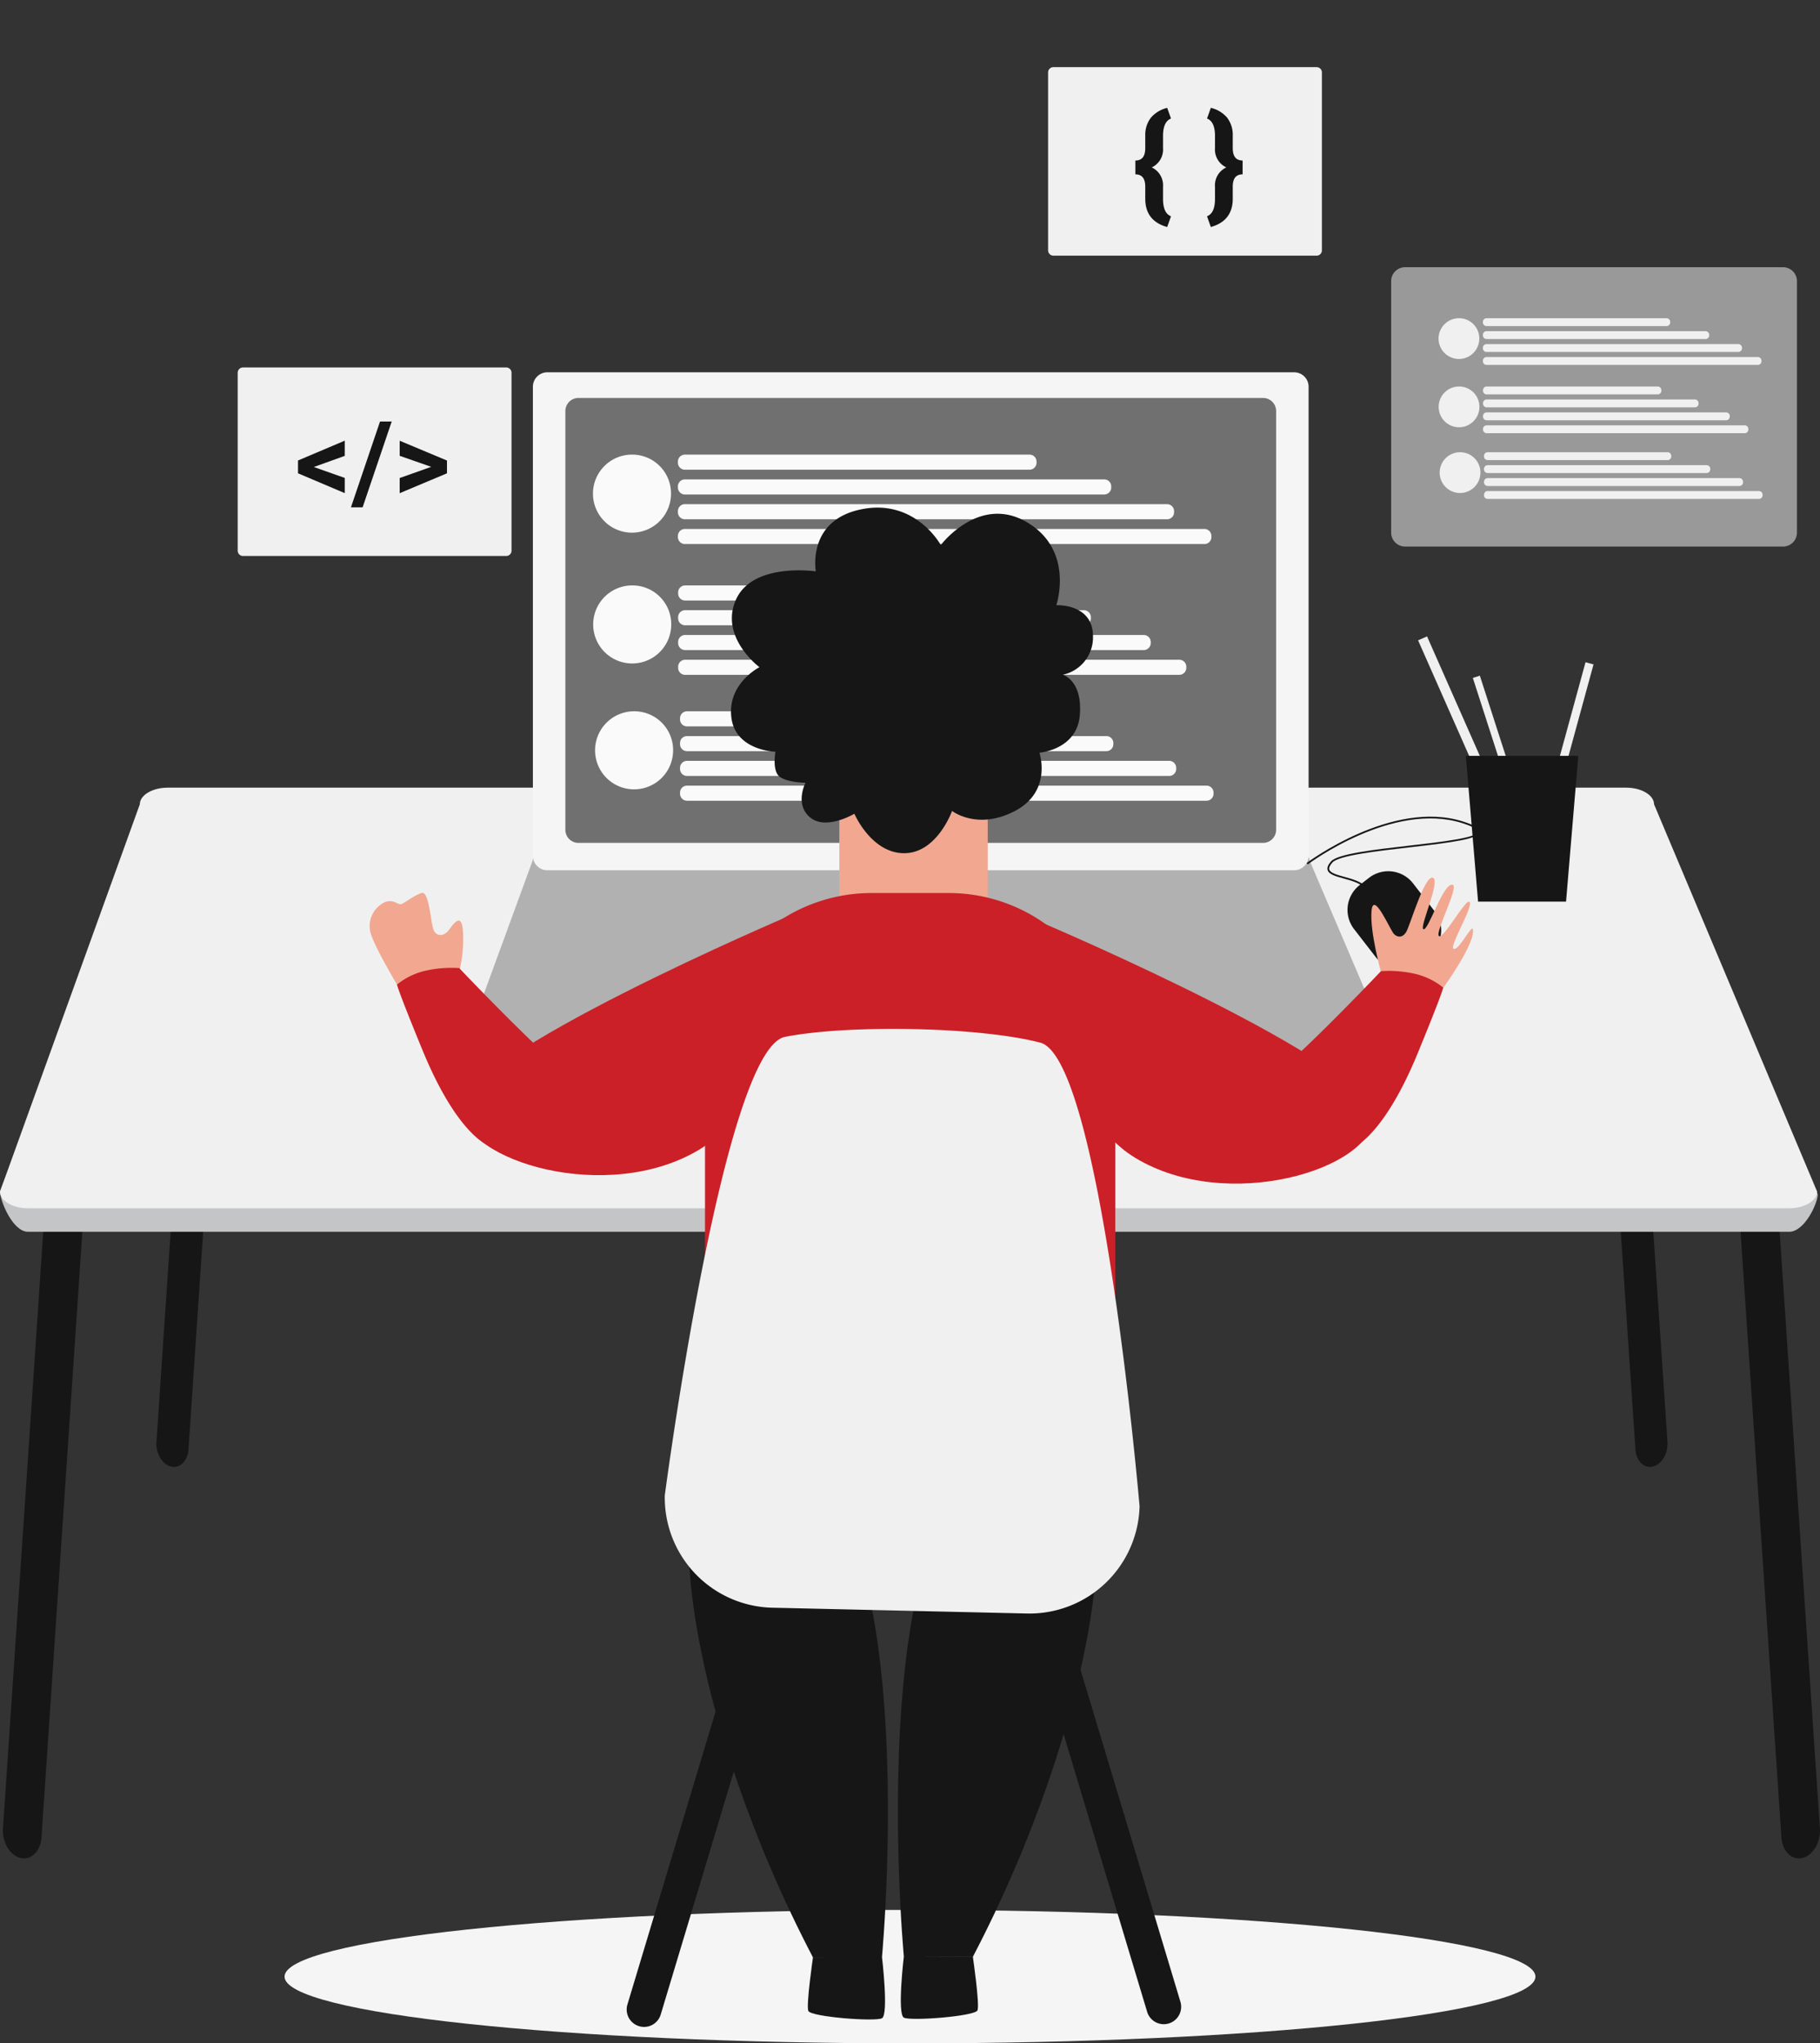 <svg xmlns="http://www.w3.org/2000/svg" xmlns:xlink="http://www.w3.org/1999/xlink" id="Group_60740" data-name="Group 60740" width="460.962" height="517.475" viewBox="0 0 460.962 517.475"><rect x="0" y="0" width="460.962" height="517.475" fill="#333333" stroke="none"/><defs><clipPath id="clip-path"><rect id="Rectangle_30044" data-name="Rectangle 30044" width="460.962" height="517.475" fill="none"></rect></clipPath><clipPath id="clip-path-3"><rect id="Rectangle_30042" data-name="Rectangle 30042" width="102.777" height="70.747" fill="none"></rect></clipPath></defs><g id="Group_60739" data-name="Group 60739" clip-path="url(#clip-path)"><g id="Group_60738" data-name="Group 60738"><g id="Group_60737" data-name="Group 60737" clip-path="url(#clip-path)"><path id="Path_76700" data-name="Path 76700" d="M366.6,350.98c0,9.332-70.923,16.9-158.411,16.9s-158.41-7.565-158.41-16.9,70.923-16.9,158.41-16.9S366.6,341.648,366.6,350.98" transform="translate(22.291 149.598)" fill="#f5f5f5"></path><path id="Path_76701" data-name="Path 76701" d="M6.4,377.962c2.06-.319,3.686-2.408,3.88-5.286l10.68-158.21c.237-3.517-1.752-6.88-4.445-7.511s-5.07,1.71-5.306,5.225L.527,370.39c-.237,3.517,1.752,6.88,4.445,7.511a3.729,3.729,0,0,0,1.426.061" transform="translate(0.227 92.625)" fill="#161616"></path><path id="Path_76702" data-name="Path 76702" d="M318.832,377.962c-2.06-.319-3.686-2.408-3.88-5.286l-10.68-158.21c-.237-3.517,1.752-6.88,4.445-7.511s5.07,1.71,5.306,5.225L324.7,370.39c.237,3.517-1.752,6.88-4.445,7.511a3.729,3.729,0,0,1-1.426.061" transform="translate(136.24 92.625)" fill="#161616"></path><path id="Path_76703" data-name="Path 76703" d="M32.259,300.579c1.713-.265,3.065-2,3.227-4.4l8.882-131.568c.2-2.926-1.458-5.722-3.7-6.247s-4.216,1.422-4.411,4.346L27.377,294.281c-.2,2.926,1.456,5.722,3.7,6.247a3.112,3.112,0,0,0,1.186.051" transform="translate(12.252 70.876)" fill="#161616"></path><path id="Path_76704" data-name="Path 76704" d="M292.086,300.579c-1.714-.265-3.066-2-3.229-4.4l-8.882-131.568c-.2-2.926,1.458-5.722,3.7-6.247s4.215,1.422,4.413,4.346l8.881,131.568c.2,2.926-1.455,5.722-3.7,6.247a3.105,3.105,0,0,1-1.184.051" transform="translate(125.362 70.876)" fill="#161616"></path><path id="Path_76705" data-name="Path 76705" d="M7.087,248.411H453.151c3.895,0,7.233-7.171,7.233-9.49l-41.456-92.813c0-2.319-3.187-4.219-7.081-4.219H42.491c-3.895,0-7.081,1.9-7.081,4.219L0,238.175c0,2.321,3.192,10.236,7.087,10.236" transform="translate(0 63.536)" fill="#c4c5c6"></path><path id="Path_76706" data-name="Path 76706" d="M7.085,244.3H453.149c3.895,0,7.081-1.9,7.081-4.219l-41.3-98.085c0-2.319-3.187-4.219-7.081-4.219H42.489c-3.895,0-7.081,1.9-7.081,4.219L0,240.078C0,242.4,3.191,244.3,7.085,244.3" transform="translate(0.002 61.694)" fill="#f0f0f0"></path><path id="Path_76707" data-name="Path 76707" d="M84.277,202.933H313.124c2,0,3.634-.961,3.634-2.135l-21.191-49.636c0-1.174-1.635-2.135-3.633-2.135H102.44c-2,0-3.632.961-3.632,2.135L80.644,200.8c0,1.174,1.635,2.135,3.633,2.135" transform="translate(36.111 66.732)" fill="#b1b1b1"></path><path id="Path_76708" data-name="Path 76708" d="M96.879,191.227H286.038a3.665,3.665,0,0,0,3.654-3.654V68.776a3.665,3.665,0,0,0-3.654-3.654H96.879a3.664,3.664,0,0,0-3.654,3.654v118.8a3.664,3.664,0,0,0,3.654,3.654" transform="translate(41.745 29.161)" fill="#f5f5f5"></path><path id="Path_76709" data-name="Path 76709" d="M102.212,182.292H275.617a3.317,3.317,0,0,0,3.307-3.307V72.916a3.317,3.317,0,0,0-3.307-3.307H102.212a3.317,3.317,0,0,0-3.307,3.307V178.985a3.317,3.317,0,0,0,3.307,3.307" transform="translate(44.288 31.17)" fill="#707070"></path><path id="Path_76710" data-name="Path 76710" d="M123.5,89.276a9.883,9.883,0,1,1-9.883-9.755,9.82,9.82,0,0,1,9.883,9.755" transform="translate(46.45 35.608)" fill="#fafafa"></path><path id="Path_76711" data-name="Path 76711" d="M207.656,83.345h-87.29a1.772,1.772,0,0,1-1.772-1.772v-.279a1.772,1.772,0,0,1,1.772-1.772h87.29a1.772,1.772,0,0,1,1.772,1.772v.279a1.772,1.772,0,0,1-1.772,1.772" transform="translate(53.105 35.608)" fill="#fafafa"></path><path id="Path_76712" data-name="Path 76712" d="M226.573,87.679H120.365a1.772,1.772,0,0,1-1.772-1.772v-.279a1.772,1.772,0,0,1,1.772-1.772H226.573a1.772,1.772,0,0,1,1.772,1.772v.279a1.772,1.772,0,0,1-1.772,1.772" transform="translate(53.104 37.549)" fill="#fafafa"></path><path id="Path_76713" data-name="Path 76713" d="M242.489,92.013H120.365a1.772,1.772,0,0,1-1.772-1.772v-.279a1.772,1.772,0,0,1,1.772-1.772H242.489a1.772,1.772,0,0,1,1.772,1.772v.279a1.772,1.772,0,0,1-1.772,1.772" transform="translate(53.104 39.49)" fill="#fafafa"></path><path id="Path_76714" data-name="Path 76714" d="M251.947,96.347H120.365a1.772,1.772,0,0,1-1.772-1.772V94.3a1.772,1.772,0,0,1,1.772-1.772H251.947a1.772,1.772,0,0,1,1.772,1.772v.279a1.772,1.772,0,0,1-1.772,1.772" transform="translate(53.104 41.43)" fill="#fafafa"></path><path id="Path_76715" data-name="Path 76715" d="M123.867,134.175a9.883,9.883,0,1,1-9.883-9.755,9.82,9.82,0,0,1,9.883,9.755" transform="translate(46.615 55.714)" fill="#fafafa"></path><path id="Path_76716" data-name="Path 76716" d="M208.025,128.244h-87.29a1.771,1.771,0,0,1-1.772-1.772v-.279a1.771,1.771,0,0,1,1.772-1.772h87.29a1.772,1.772,0,0,1,1.772,1.772v.279a1.772,1.772,0,0,1-1.772,1.772" transform="translate(53.27 55.714)" fill="#fafafa"></path><path id="Path_76717" data-name="Path 76717" d="M226.943,132.578H120.735a1.772,1.772,0,0,1-1.772-1.772v-.279a1.772,1.772,0,0,1,1.772-1.772H226.943a1.772,1.772,0,0,1,1.772,1.772v.279a1.772,1.772,0,0,1-1.772,1.772" transform="translate(53.27 57.654)" fill="#fafafa"></path><path id="Path_76718" data-name="Path 76718" d="M242.857,136.912H120.735a1.771,1.771,0,0,1-1.772-1.772v-.279a1.771,1.771,0,0,1,1.772-1.772H242.857a1.772,1.772,0,0,1,1.772,1.772v.279a1.772,1.772,0,0,1-1.772,1.772" transform="translate(53.27 59.595)" fill="#fafafa"></path><path id="Path_76719" data-name="Path 76719" d="M252.317,141.245H120.735a1.771,1.771,0,0,1-1.772-1.772v-.279a1.772,1.772,0,0,1,1.772-1.771H252.317a1.772,1.772,0,0,1,1.772,1.771v.279a1.771,1.771,0,0,1-1.772,1.772" transform="translate(53.27 61.536)" fill="#fafafa"></path><path id="Path_76720" data-name="Path 76720" d="M123.537,112.156a9.883,9.883,0,1,1-9.883-9.755,9.82,9.82,0,0,1,9.883,9.755" transform="translate(46.468 45.854)" fill="#fafafa"></path><path id="Path_76721" data-name="Path 76721" d="M203.381,106.225H120.405a1.772,1.772,0,0,1-1.772-1.772v-.279a1.772,1.772,0,0,1,1.772-1.772h82.976a1.772,1.772,0,0,1,1.772,1.772v.279a1.772,1.772,0,0,1-1.772,1.772" transform="translate(53.122 45.854)" fill="#fafafa"></path><path id="Path_76722" data-name="Path 76722" d="M221.4,110.559h-101a1.773,1.773,0,0,1-1.772-1.772v-.279a1.773,1.773,0,0,1,1.772-1.772h101a1.773,1.773,0,0,1,1.772,1.772v.279a1.773,1.773,0,0,1-1.772,1.772" transform="translate(53.122 47.794)" fill="#fafafa"></path><path id="Path_76723" data-name="Path 76723" d="M236.558,114.893H120.405a1.772,1.772,0,0,1-1.772-1.772v-.279a1.772,1.772,0,0,1,1.772-1.772H236.558a1.772,1.772,0,0,1,1.772,1.772v.279a1.772,1.772,0,0,1-1.772,1.772" transform="translate(53.122 49.735)" fill="#fafafa"></path><path id="Path_76724" data-name="Path 76724" d="M245.568,119.227H120.405a1.772,1.772,0,0,1-1.772-1.772v-.279a1.772,1.772,0,0,1,1.772-1.772H245.568a1.772,1.772,0,0,1,1.772,1.772v.279a1.772,1.772,0,0,1-1.772,1.772" transform="translate(53.122 51.676)" fill="#fafafa"></path><path id="Path_76725" data-name="Path 76725" d="M243.176,160.83c-1.135-1.193-3.285-1.785-5.182-2.309-2.024-.557-3.771-1.041-4.1-2.146-.182-.611.1-1.329.861-2.191,1.694-1.917,10.892-2.972,19.784-3.993,8.1-.929,17.291-1.983,17.442-3.53.032-.327-.434-1.042-3.918-2.156-17.689-5.658-38.993,10.282-39.206,10.444l-.268-.353c.214-.164,21.7-16.238,39.609-10.514,3,.961,4.307,1.769,4.225,2.622-.174,1.775-6.852,2.667-17.832,3.926-8.4.964-17.921,2.056-19.5,3.845-.644.73-.9,1.325-.77,1.772.258.87,1.975,1.344,3.792,1.844,1.952.539,4.164,1.15,5.386,2.431Z" transform="translate(102.36 63.967)" fill="#161616"></path><path id="Path_76726" data-name="Path 76726" d="M256.392,173.671l-2.4,1.86a7.954,7.954,0,0,1-11.128-1.416l-5.477-7.077a7.954,7.954,0,0,1,1.417-11.128l2.4-1.862a7.954,7.954,0,0,1,11.128,1.416l5.478,7.08a7.954,7.954,0,0,1-1.419,11.126" transform="translate(105.557 68.241)" fill="#161616"></path><path id="Path_76727" data-name="Path 76727" d="M242.381,177.537s-2.893-10.287-2.429-15.594,4.752,4.937,5.678,5.852,2.159.982,3.087-.482,4.678-14.5,6.763-13.771-3.53,12.617-2.376,13.037c1.275.463,5.044-12,7.417-11.241,1.623.521-4.636,12.225-3.476,12.978s6.616-9.25,7.647-8.691c1.391.754-5.04,11.125-4,11.878,1.2.869,4.639-6.231,4.925-4.924.769,3.515-7.764,15.238-7.764,15.238Z" transform="translate(107.424 68.74)" fill="#f2a790"></path><path id="Path_76728" data-name="Path 76728" d="M87.356,176.108a33.966,33.966,0,0,0,.927-10.433c-.463-5.308-3.013-.549-3.939.366s-2.395,1.306-3.323-.158-1.158-10.389-3.244-9.657-4.094,2.415-5.021,2.781-1.931-1.38-4.249-.465a6.7,6.7,0,0,0-3.631,7.681C65.8,169.7,71.6,179.4,71.6,179.4Z" transform="translate(28.954 69.937)" fill="#f2a790"></path><rect id="Rectangle_30038" data-name="Rectangle 30038" width="37.592" height="41.398" transform="translate(212.583 193.475)" fill="#f2a790"></rect><path id="Path_76729" data-name="Path 76729" d="M210.279,113.506s4.694-13.871-7.44-21.01-21.824,5.784-21.824,5.784-6.424-11.9-20.223-9.041-11.42,15.7-11.42,15.7-15.942-2.379-20.224,7.138,5.948,17.13,5.948,17.13-8.089,4.045-7.136,12.61,11.181,8.8,11.181,8.8-.951,5,1.19,6.424,6.424,1.427,6.424,1.427-2.855,5.473,1.19,8.8,11.181-.951,11.181-.951,4.283,9.993,12.61,9.993S183.87,165.61,183.87,165.61s6.424,5,15.94,0S206,150.858,206,150.858s9.516-.714,10.23-9.516-4.283-10.23-4.283-10.23a9.665,9.665,0,0,0,7.614-9.755c0-8.328-9.279-7.851-9.279-7.851" transform="translate(57.263 39.761)" fill="#161616"></path><path id="Path_76730" data-name="Path 76730" d="M92.165,214.014s-7.614-2.854-16.224-23.794c-6.431-15.643-6.489-16.686-6.489-16.686a17.624,17.624,0,0,1,7.417-3.554,30.047,30.047,0,0,1,8.344-.618s16.686,17.614,25.956,25.494Z" transform="translate(31.1 75.807)" fill="#cb2027"></path><path id="Path_76731" data-name="Path 76731" d="M242.666,214.547s7.614-2.854,16.224-23.794c6.431-15.643,6.489-16.687,6.489-16.687a17.631,17.631,0,0,0-7.417-3.553,30.047,30.047,0,0,0-8.344-.618s-16.686,17.614-25.956,25.494Z" transform="translate(100.153 76.045)" fill="#cb2027"></path><path id="Path_76732" data-name="Path 76732" d="M165.379,303.538H185.2a42.168,42.168,0,0,0,42.045-42.045V198.256A42.168,42.168,0,0,0,185.2,156.211H165.379a42.168,42.168,0,0,0-42.045,42.045v63.236a42.168,42.168,0,0,0,42.045,42.045" transform="translate(55.227 69.949)" fill="#cb2027"></path><path id="Path_76733" data-name="Path 76733" d="M163.785,160.2s-83.863,35.686-83.149,48.89,37.114,24.266,60.31,10.349S163.785,160.2,163.785,160.2" transform="translate(36.105 71.734)" fill="#cb2027"></path><path id="Path_76734" data-name="Path 76734" d="M182.924,161.676s83.863,35.686,83.149,48.89-37.114,24.266-60.31,10.349-22.839-59.239-22.839-59.239" transform="translate(81.911 72.396)" fill="#cb2027"></path><path id="Path_76735" data-name="Path 76735" d="M128.82,255.018c-16.832,5.558-7.746,68.123,23.15,127.208l17.468-.111s13.554-144.984-40.618-127.1" transform="translate(53.947 113.509)" fill="#161616"></path><path id="Path_76736" data-name="Path 76736" d="M142.631,342.363s-1.768,12.109-1.187,13.616,16.917,2.781,18.656,1.853,0-15.528,0-15.528Z" transform="translate(63.284 153.279)" fill="#161616"></path><path id="Path_76737" data-name="Path 76737" d="M199.2,254.911c16.832,5.558,7.746,68.123-23.15,127.208l-17.468-.111s-13.554-144.984,40.618-127.1" transform="translate(70.338 113.461)" fill="#161616"></path><path id="Path_76738" data-name="Path 76738" d="M175.829,342.257s1.768,12.109,1.187,13.616-16.917,2.781-18.656,1.853,0-15.528,0-15.528Z" transform="translate(70.565 153.232)" fill="#161616"></path><path id="Path_76739" data-name="Path 76739" d="M114.038,389.677a4.406,4.406,0,0,0,4.214-3.136l31.52-104.756a4.4,4.4,0,0,0-8.433-2.538L109.819,384a4.408,4.408,0,0,0,4.219,5.674" transform="translate(49.091 123.639)" fill="#161616"></path><path id="Path_76740" data-name="Path 76740" d="M214.7,389.2a4.408,4.408,0,0,0,4.217-5.674L187.4,278.767a4.4,4.4,0,0,0-8.433,2.538l31.52,104.756A4.406,4.406,0,0,0,214.7,389.2" transform="translate(80.056 123.424)" fill="#161616"></path><path id="Path_76741" data-name="Path 76741" d="M143.473,326.559l64.641,1.471A27.894,27.894,0,0,0,236.55,300.86s-9.723-113.389-25.147-117.4c-15.643-4.071-48.782-4.594-64.642-1.469C131.139,185.063,116.3,298.125,116.3,298.125a27.891,27.891,0,0,0,27.171,28.435" transform="translate(52.075 80.588)" fill="#f0f0f0"></path><path id="Path_76742" data-name="Path 76742" d="M276.093,173.256l-27.237-61.587Z" transform="translate(111.434 50.004)" fill="#f0f0f0"></path><rect id="Rectangle_30039" data-name="Rectangle 30039" width="2.476" height="67.342" transform="translate(359.17 162.167) rotate(-23.836)" fill="#f0f0f0"></rect><rect id="Rectangle_30040" data-name="Rectangle 30040" width="1.865" height="50.725" transform="matrix(0.952, -0.307, 0.307, 0.952, 373.035, 171.684)" fill="#f0f0f0"></rect><rect id="Rectangle_30041" data-name="Rectangle 30041" width="57.112" height="2.1" transform="translate(386.515 222.799) rotate(-74.711)" fill="#f0f0f0"></rect><path id="Path_76743" data-name="Path 76743" d="M259.531,169.132h22.284l3.1-36.92H256.435Z" transform="translate(114.828 59.203)" fill="#161616"></path><path id="Path_76753" data-name="Path 76753" d="M251.369,59.484H184.689a1.341,1.341,0,0,1-1.336-1.336V13.081a1.341,1.341,0,0,1,1.336-1.336h66.679a1.341,1.341,0,0,1,1.336,1.336V58.148a1.341,1.341,0,0,1-1.336,1.336" transform="translate(82.103 5.259)" fill="#f0f0f0"></path><path id="Path_76754" data-name="Path 76754" d="M206.677,49.051q-5.553-1.557-5.554-7.174V38.824q0-3.116-2.5-3.117v-3.5q2.5,0,2.5-3.132v-3.24a7.087,7.087,0,0,1,1.442-4.488,7.906,7.906,0,0,1,4.112-2.484l.971,2.715q-1.944.741-2.021,4.151v3.347a5,5,0,0,1-2.854,4.875,5.014,5.014,0,0,1,2.854,4.889v3.333q.078,3.41,2.021,4.149Z" transform="translate(88.941 8.446)" fill="#161616"></path><path id="Path_76755" data-name="Path 76755" d="M211.155,46.321q1.944-.741,2.021-4.149V38.824a4.977,4.977,0,0,1,2.87-4.875,4.98,4.98,0,0,1-2.87-4.875V25.727q-.078-3.41-2.021-4.151l.971-2.715a7.761,7.761,0,0,1,4.149,2.522,7.228,7.228,0,0,1,1.4,4.589v3.1q0,3.132,2.5,3.132v3.5q-2.5,0-2.5,3.1v3.286q-.109,5.429-5.554,6.957Z" transform="translate(94.552 8.446)" fill="#161616"></path><g id="Group_60736" data-name="Group 60736" transform="translate(352.349 67.668)" opacity="0.7"><g id="Group_60735" data-name="Group 60735"><g id="Group_60734" data-name="Group 60734" clip-path="url(#clip-path-3)"><path id="Path_76756" data-name="Path 76756" d="M342.617,117.487H246.9a3.531,3.531,0,0,1-3.531-3.531V50.27a3.531,3.531,0,0,1,3.531-3.531h95.715a3.531,3.531,0,0,1,3.531,3.531v63.685a3.531,3.531,0,0,1-3.531,3.531" transform="translate(-243.371 -46.739)" fill="#c4c5c6"></path></g></g></g><path id="Path_76757" data-name="Path 76757" d="M261.982,60.756a5.16,5.16,0,1,1-5.16-5.093,5.127,5.127,0,0,1,5.16,5.093" transform="translate(112.691 24.925)" fill="#f0f0f0"></path><path id="Path_76758" data-name="Path 76758" d="M305.921,57.659H260.346a.925.925,0,0,1-.925-.925v-.146a.925.925,0,0,1,.925-.925h45.575a.925.925,0,0,1,.925.925v.146a.925.925,0,0,1-.925.925" transform="translate(116.165 24.925)" fill="#f0f0f0"></path><path id="Path_76759" data-name="Path 76759" d="M315.8,59.923H260.346a.925.925,0,0,1-.924-.925v-.146a.925.925,0,0,1,.924-.925H315.8a.925.925,0,0,1,.925.925V59a.925.925,0,0,1-.925.925" transform="translate(116.166 25.938)" fill="#f0f0f0"></path><path id="Path_76760" data-name="Path 76760" d="M324.108,62.185H260.346a.925.925,0,0,1-.925-.925v-.146a.925.925,0,0,1,.925-.925h63.762a.925.925,0,0,1,.925.925v.146a.925.925,0,0,1-.925.925" transform="translate(116.165 26.952)" fill="#f0f0f0"></path><path id="Path_76761" data-name="Path 76761" d="M329.047,64.449h-68.7a.925.925,0,0,1-.925-.925v-.146a.925.925,0,0,1,.925-.925h68.7a.925.925,0,0,1,.925.925v.146a.925.925,0,0,1-.925.925" transform="translate(116.165 27.965)" fill="#f0f0f0"></path><path id="Path_76762" data-name="Path 76762" d="M262.175,84.2a5.16,5.16,0,1,1-5.16-5.093,5.127,5.127,0,0,1,5.16,5.093" transform="translate(112.777 35.423)" fill="#f0f0f0"></path><path id="Path_76763" data-name="Path 76763" d="M306.114,81.1H260.539a.925.925,0,0,1-.925-.925v-.146a.925.925,0,0,1,.925-.925h45.575a.925.925,0,0,1,.925.925v.146a.925.925,0,0,1-.925.925" transform="translate(116.251 35.423)" fill="#f0f0f0"></path><path id="Path_76764" data-name="Path 76764" d="M315.992,83.364H260.539a.923.923,0,0,1-.924-.924v-.146a.926.926,0,0,1,.924-.927h55.453a.926.926,0,0,1,.925.927v.146a.924.924,0,0,1-.925.924" transform="translate(116.252 36.435)" fill="#f0f0f0"></path><path id="Path_76765" data-name="Path 76765" d="M324.3,85.628H260.539a.925.925,0,0,1-.925-.925v-.146a.925.925,0,0,1,.925-.925H324.3a.925.925,0,0,1,.925.925V84.7a.925.925,0,0,1-.925.925" transform="translate(116.251 37.449)" fill="#f0f0f0"></path><path id="Path_76766" data-name="Path 76766" d="M329.239,87.891h-68.7a.925.925,0,0,1-.925-.925v-.146a.925.925,0,0,1,.925-.925h68.7a.925.925,0,0,1,.925.925v.146a.925.925,0,0,1-.925.925" transform="translate(116.251 38.462)" fill="#f0f0f0"></path><path id="Path_76767" data-name="Path 76767" d="M262,72.7a5.16,5.16,0,1,1-5.16-5.093A5.127,5.127,0,0,1,262,72.7" transform="translate(112.7 30.274)" fill="#f0f0f0"></path><path id="Path_76768" data-name="Path 76768" d="M303.689,69.605H260.367a.925.925,0,0,1-.925-.925v-.146a.925.925,0,0,1,.925-.925h43.322a.925.925,0,0,1,.925.925v.146a.925.925,0,0,1-.925.925" transform="translate(116.174 30.274)" fill="#f0f0f0"></path><path id="Path_76769" data-name="Path 76769" d="M313.1,71.868h-52.73a.925.925,0,0,1-.925-.925V70.8a.925.925,0,0,1,.925-.925H313.1a.925.925,0,0,1,.925.925v.146a.925.925,0,0,1-.925.925" transform="translate(116.174 31.288)" fill="#f0f0f0"></path><path id="Path_76770" data-name="Path 76770" d="M321.012,74.132H260.367a.925.925,0,0,1-.925-.925V73.06a.925.925,0,0,1,.925-.925h60.645a.925.925,0,0,1,.925.925v.146a.925.925,0,0,1-.925.925" transform="translate(116.174 32.301)" fill="#f0f0f0"></path><path id="Path_76771" data-name="Path 76771" d="M325.716,76.394H260.367a.925.925,0,0,1-.925-.925v-.146a.925.925,0,0,1,.925-.925h65.349a.925.925,0,0,1,.925.925v.146a.925.925,0,0,1-.925.925" transform="translate(116.174 33.314)" fill="#f0f0f0"></path><path id="Path_76772" data-name="Path 76772" d="M109.6,112.015H42.919a1.341,1.341,0,0,1-1.336-1.336V65.612a1.341,1.341,0,0,1,1.336-1.336H109.6a1.341,1.341,0,0,1,1.336,1.336v45.067a1.34,1.34,0,0,1-1.336,1.336" transform="translate(18.62 28.782)" fill="#f0f0f0"></path><path id="Path_76773" data-name="Path 76773" d="M56.135,83.752l7.837,2.764v3.85L52.135,85.347V82.1l11.837-5.019v3.85Z" transform="translate(23.345 34.517)" fill="#161616"></path><path id="Path_76774" data-name="Path 76774" d="M64.349,95.467H61.393l7.369-21.736h2.956Z" transform="translate(27.491 33.016)" fill="#161616"></path><path id="Path_76775" data-name="Path 76775" d="M77.908,83.706l-7.987-2.791V77.093L81.9,82.111v3.231L69.921,90.375V86.538Z" transform="translate(31.31 34.521)" fill="#161616"></path></g></g></g></svg>